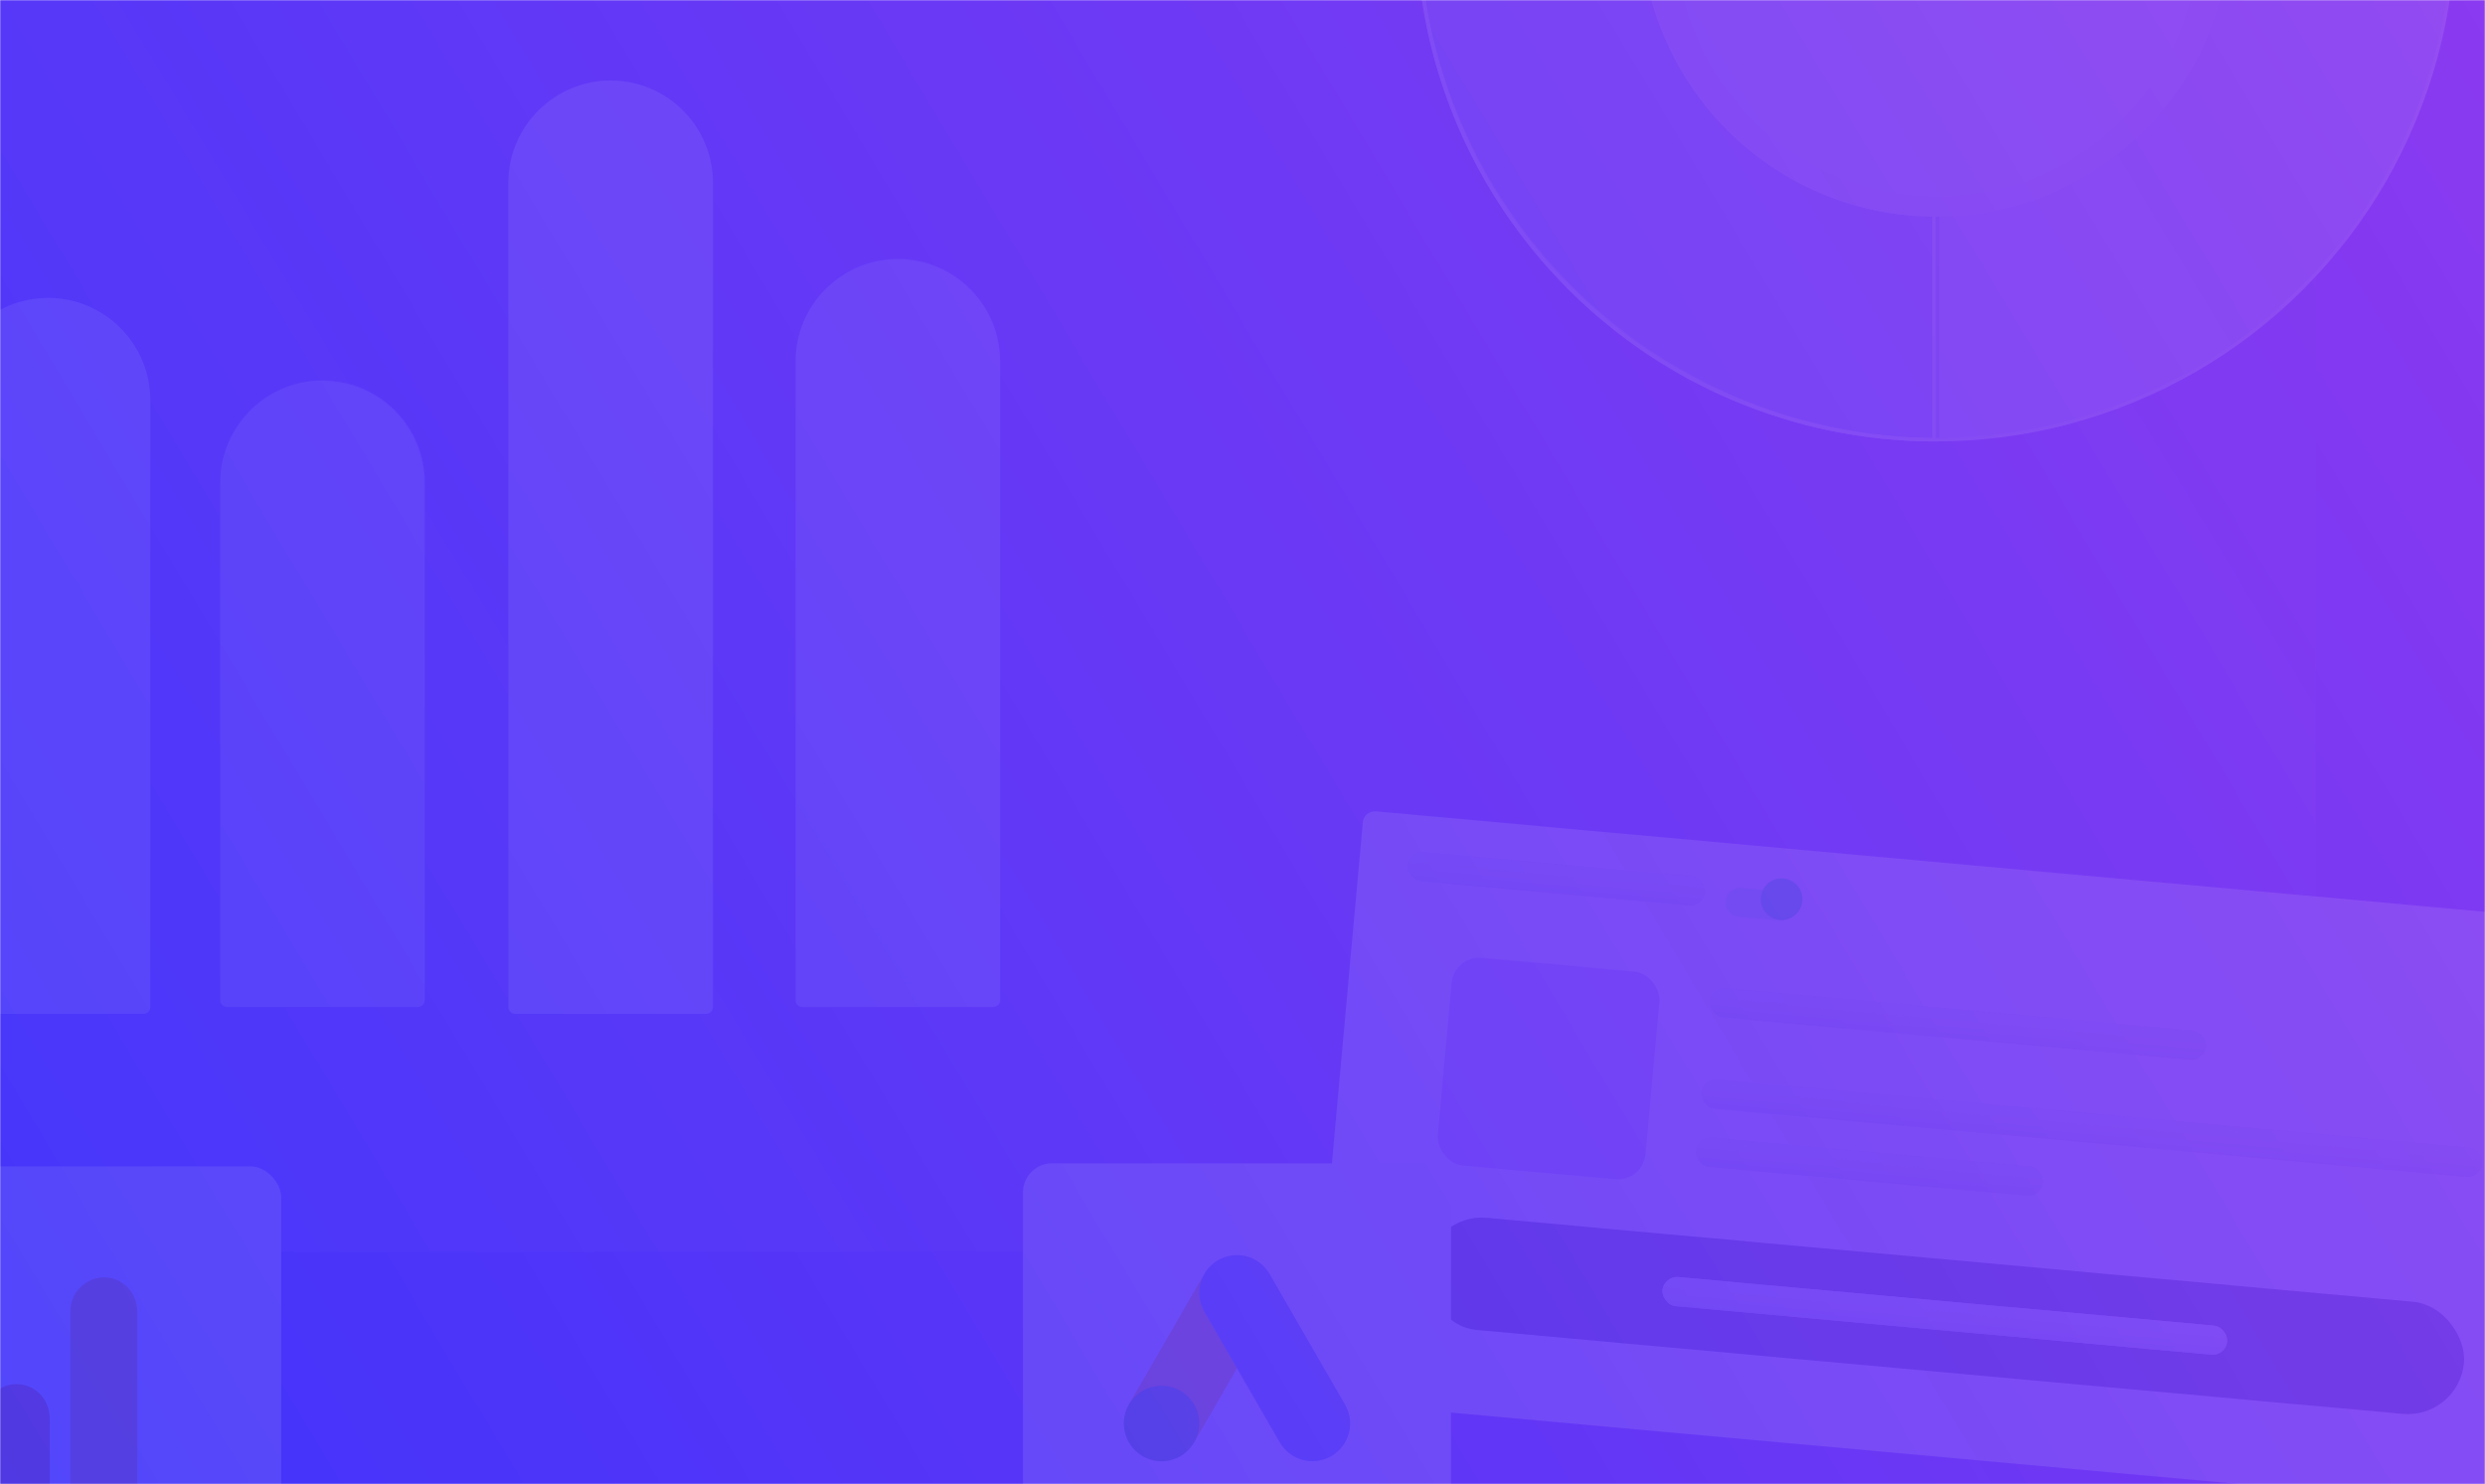 <svg width="1440" height="860" viewBox="0 0 1440 860" fill="none" xmlns="http://www.w3.org/2000/svg">
<mask id="mask0" mask-type="alpha" maskUnits="userSpaceOnUse" x="0" y="0" width="1440" height="860">
<rect width="1440" height="860" fill="#8A3AF0"/>
</mask>
<g mask="url(#mask0)">
<rect width="1440" height="860" fill="url(#paint0_linear)"/>
<g opacity="0.1">
<g opacity="0.2" filter="url(#filter0_dii)">
<rect x="-253.978" y="-257.864" width="1595.93" height="965.278" rx="12" fill="url(#paint1_linear)"/>
</g>
<circle cx="1121.77" cy="-45.358" r="300.189" fill="#DEE0FF" stroke="white" stroke-width="2"/>
<g filter="url(#filter1_ii)">
<path d="M820.576 -45.357C820.576 120.985 955.423 255.832 1121.77 255.832V-45.357L820.576 -45.357Z" fill="#A1AAFE"/>
</g>
<path d="M821.578 -44.357L1120.77 -44.357V254.83C955.769 254.292 822.116 120.64 821.578 -44.357Z" stroke="white" stroke-width="2"/>
<circle cx="1121.77" cy="-45.359" r="170.945" fill="#F5F8FF"/>
<g filter="url(#filter2_dii)">
<circle cx="1122.58" cy="-45.363" r="151.409" fill="#F7FAFF"/>
</g>
<g filter="url(#filter3_i)">
<path d="M-35.443 227.898C-35.443 195.16 -8.904 168.621 23.834 168.621C56.572 168.621 83.112 195.16 83.112 227.898V579.562C83.112 581.771 81.321 583.562 79.112 583.562H-31.443C-33.652 583.562 -35.443 581.771 -35.443 579.562V227.898Z" fill="#DEDCFF"/>
</g>
<g filter="url(#filter4_ii)">
<path d="M127.573 279.766C127.573 247.028 154.113 220.488 186.851 220.488C219.589 220.488 246.128 247.028 246.128 279.766V579.562C246.128 581.771 244.337 583.562 242.128 583.562H131.573C129.364 583.562 127.573 581.771 127.573 579.562V279.766Z" fill="#CAC7FC"/>
</g>
<g filter="url(#filter5_i)">
<path d="M290.584 101.932C290.584 69.194 317.124 42.655 349.862 42.655C382.6 42.655 409.139 69.194 409.139 101.932V579.56C409.139 581.769 407.348 583.56 405.139 583.56H294.584C292.375 583.56 290.584 581.769 290.584 579.56V101.932Z" fill="#DEDCFF"/>
</g>
<g filter="url(#filter6_ii)">
<path d="M461.004 209.369C461.004 176.631 487.543 150.092 520.281 150.092C553.019 150.092 579.559 176.631 579.559 209.369V579.557C579.559 581.767 577.768 583.557 575.559 583.557H465.004C462.795 583.557 461.004 581.767 461.004 579.557V209.369Z" fill="#CAC7FC"/>
</g>
<g filter="url(#filter7_dii)">
<rect x="790.348" y="461.515" width="724.889" height="343.114" rx="7" transform="rotate(5.177 790.348 461.515)" fill="#FBFCFF"/>
</g>
<rect x="816.603" y="493.006" width="172.765" height="16.914" rx="8.457" transform="rotate(5.177 816.603 493.006)" fill="#DFE4F4"/>
<rect x="816.603" y="493.006" width="172.765" height="16.914" rx="8.457" transform="rotate(5.177 816.603 493.006)" fill="url(#paint2_linear)"/>
<rect x="816.603" y="493.006" width="172.765" height="16.914" rx="8.457" transform="rotate(5.177 816.603 493.006)" fill="url(#paint3_linear)"/>
<g filter="url(#filter8_i)">
<path fill-rule="evenodd" clip-rule="evenodd" d="M1040.84 521.815C1040.41 526.507 1036.34 529.899 1031.65 529.474L1007.59 527.294C1002.89 526.869 999.502 522.801 999.927 518.108V518.108C1000.35 513.416 1004.42 510.024 1009.11 510.449L1033.18 512.629C1037.87 513.054 1041.26 517.122 1040.84 521.815V521.815V521.815Z" fill="#B0FAE1"/>
</g>
<g filter="url(#filter9_ii)">
<path fill-rule="evenodd" clip-rule="evenodd" d="M1031.32 533.084C1037.97 533.686 1043.84 528.787 1044.45 522.142C1045.05 515.497 1040.15 509.622 1033.5 509.019C1026.86 508.417 1020.98 513.316 1020.38 519.961C1019.78 526.607 1024.68 532.482 1031.32 533.084Z" fill="#1FE7A7"/>
</g>
<path d="M1044.2 522.119C1043.61 528.627 1037.85 533.424 1031.35 532.835C1024.84 532.245 1020.04 526.492 1020.63 519.984C1021.22 513.476 1026.97 508.679 1033.48 509.268C1039.99 509.858 1044.79 515.612 1044.2 522.119Z" stroke="url(#paint4_linear)" stroke-width="0.5"/>
<path d="M1044.2 522.119C1043.61 528.627 1037.85 533.424 1031.35 532.835C1024.84 532.245 1020.04 526.492 1020.63 519.984C1021.22 513.476 1026.97 508.679 1033.48 509.268C1039.99 509.858 1044.79 515.612 1044.2 522.119Z" stroke="url(#paint5_linear)" stroke-width="0.5"/>
<g filter="url(#filter10_ii)">
<rect x="842.653" y="553.6" width="120.815" height="120.815" rx="16" transform="rotate(5.177 842.653 553.6)" fill="#CFADFA"/>
</g>
<rect x="991.423" y="571.927" width="288.747" height="16.914" rx="8.457" transform="rotate(5.177 991.423 571.927)" fill="#DFE4F4"/>
<rect x="991.423" y="571.927" width="288.747" height="16.914" rx="8.457" transform="rotate(5.177 991.423 571.927)" fill="url(#paint6_linear)"/>
<rect x="991.423" y="571.927" width="288.747" height="16.914" rx="8.457" transform="rotate(5.177 991.423 571.927)" fill="url(#paint7_linear)"/>
<rect x="986.618" y="624.868" width="454.264" height="16.914" rx="8.457" transform="rotate(5.177 986.618 624.868)" fill="#DFE4F4"/>
<rect x="986.618" y="624.868" width="454.264" height="16.914" rx="8.457" transform="rotate(5.177 986.618 624.868)" fill="url(#paint8_linear)"/>
<rect x="986.618" y="624.868" width="454.264" height="16.914" rx="8.457" transform="rotate(5.177 986.618 624.868)" fill="url(#paint9_linear)"/>
<rect x="983.568" y="658.553" width="201.761" height="16.914" rx="8.457" transform="rotate(5.177 983.568 658.553)" fill="#DFE4F4"/>
<rect x="983.568" y="658.553" width="201.761" height="16.914" rx="8.457" transform="rotate(5.177 983.568 658.553)" fill="url(#paint10_linear)"/>
<rect x="983.568" y="658.553" width="201.761" height="16.914" rx="8.457" transform="rotate(5.177 983.568 658.553)" fill="url(#paint11_linear)"/>
<g filter="url(#filter11_ii)">
<rect x="829.129" y="702.796" width="604.074" height="65.24" rx="32.62" transform="rotate(5.177 829.129 702.796)" fill="#514E81"/>
</g>
<rect x="964.116" y="739.289" width="328.616" height="16.914" rx="8.457" transform="rotate(5.177 964.116 739.289)" fill="#DFE4F4"/>
<rect x="964.116" y="739.289" width="328.616" height="16.914" rx="8.457" transform="rotate(5.177 964.116 739.289)" fill="url(#paint12_linear)"/>
<rect x="964.116" y="739.289" width="328.616" height="16.914" rx="8.457" transform="rotate(5.177 964.116 739.289)" fill="url(#paint13_linear)"/>
<g filter="url(#filter12_d)">
<rect x="-14.833" y="-379.148" width="729.61" height="345.349" rx="7" transform="rotate(-9.516 -14.833 -379.148)" fill="#FBFCFF"/>
</g>
<g filter="url(#filter13_dii)">
<rect x="592.762" y="666.111" width="248.038" height="248.038" rx="17" fill="#F8FBFF"/>
</g>
<mask id="mask1" mask-type="alpha" maskUnits="userSpaceOnUse" x="645" y="718" width="144" height="144">
<rect x="645.231" y="718.583" width="143.099" height="143.099" fill="#C4C4C4"/>
</mask>
<g mask="url(#mask1)">
</g>
<path d="M697.846 738.252L654.123 813.981L691.99 835.845L735.714 760.116L697.846 738.252Z" fill="#FBBC04"/>
<path d="M779.439 813.975L735.712 738.244C729.675 727.788 716.304 724.203 705.847 730.24C695.391 736.277 691.806 749.648 697.843 760.104L741.57 835.835C747.607 846.292 760.978 849.869 771.434 843.839C781.891 837.803 785.468 824.432 779.439 813.975Z" fill="#4285F4"/>
<path d="M673.061 846.769C685.134 846.769 694.921 836.982 694.921 824.909C694.921 812.836 685.134 803.049 673.061 803.049C660.988 803.049 651.201 812.836 651.201 824.909C651.201 836.982 660.988 846.769 673.061 846.769Z" fill="#34A853"/>
<g filter="url(#filter14_dii)">
<rect x="-144.114" y="667.906" width="307.095" height="307.095" rx="18" fill="#F8FBFF"/>
</g>
<mask id="mask2" mask-type="alpha" maskUnits="userSpaceOnUse" x="-80" y="732" width="179" height="179">
<rect x="-79.155" y="732.871" width="177.17" height="177.17" fill="#C4C4C4"/>
</mask>
<g mask="url(#mask2)">
</g>
<path d="M40.804 759.631V881.435C40.804 895.064 50.207 902.659 60.182 902.659C69.409 902.659 79.56 896.199 79.56 881.435V760.553C79.56 748.059 70.332 740.253 60.182 740.253C50.031 740.253 40.804 748.862 40.804 759.631Z" fill="#F9AB00"/>
<path d="M-9.948 821.456V881.435C-9.948 895.064 -0.545 902.659 9.43 902.659C18.657 902.659 28.808 896.199 28.808 881.435V822.378C28.808 809.884 19.58 802.078 9.43 802.078C-0.721 802.078 -9.948 810.687 -9.948 821.456Z" fill="#E37400"/>
</g>
</g>
<defs>
<filter id="filter0_dii" x="-297.978" y="-283.864" width="1683.93" height="1053.28" filterUnits="userSpaceOnUse" color-interpolation-filters="sRGB">
<feFlood flood-opacity="0" result="BackgroundImageFix"/>
<feColorMatrix in="SourceAlpha" type="matrix" values="0 0 0 0 0 0 0 0 0 0 0 0 0 0 0 0 0 0 127 0"/>
<feOffset dy="18"/>
<feGaussianBlur stdDeviation="22"/>
<feColorMatrix type="matrix" values="0 0 0 0 0.129 0 0 0 0 0.765 0 0 0 0 0.992 0 0 0 0.08 0"/>
<feBlend mode="normal" in2="BackgroundImageFix" result="effect1_dropShadow"/>
<feBlend mode="normal" in="SourceGraphic" in2="effect1_dropShadow" result="shape"/>
<feColorMatrix in="SourceAlpha" type="matrix" values="0 0 0 0 0 0 0 0 0 0 0 0 0 0 0 0 0 0 127 0" result="hardAlpha"/>
<feOffset dx="6" dy="6"/>
<feGaussianBlur stdDeviation="7"/>
<feComposite in2="hardAlpha" operator="arithmetic" k2="-1" k3="1"/>
<feColorMatrix type="matrix" values="0 0 0 0 1 0 0 0 0 1 0 0 0 0 1 0 0 0 0.25 0"/>
<feBlend mode="normal" in2="shape" result="effect2_innerShadow"/>
<feColorMatrix in="SourceAlpha" type="matrix" values="0 0 0 0 0 0 0 0 0 0 0 0 0 0 0 0 0 0 127 0" result="hardAlpha"/>
<feOffset dx="-6" dy="-6"/>
<feGaussianBlur stdDeviation="7"/>
<feComposite in2="hardAlpha" operator="arithmetic" k2="-1" k3="1"/>
<feColorMatrix type="matrix" values="0 0 0 0 0.934 0 0 0 0 0.963 0 0 0 0 0.992 0 0 0 1 0"/>
<feBlend mode="normal" in2="effect2_innerShadow" result="effect3_innerShadow"/>
</filter>
<filter id="filter1_ii" x="813.576" y="-55.357" width="317.189" height="319.189" filterUnits="userSpaceOnUse" color-interpolation-filters="sRGB">
<feFlood flood-opacity="0" result="BackgroundImageFix"/>
<feBlend mode="normal" in="SourceGraphic" in2="BackgroundImageFix" result="shape"/>
<feColorMatrix in="SourceAlpha" type="matrix" values="0 0 0 0 0 0 0 0 0 0 0 0 0 0 0 0 0 0 127 0" result="hardAlpha"/>
<feOffset dx="9" dy="8"/>
<feGaussianBlur stdDeviation="7"/>
<feComposite in2="hardAlpha" operator="arithmetic" k2="-1" k3="1"/>
<feColorMatrix type="matrix" values="0 0 0 0 0.8 0 0 0 0 0.819 0 0 0 0 1 0 0 0 1 0"/>
<feBlend mode="normal" in2="shape" result="effect1_innerShadow"/>
<feColorMatrix in="SourceAlpha" type="matrix" values="0 0 0 0 0 0 0 0 0 0 0 0 0 0 0 0 0 0 127 0" result="hardAlpha"/>
<feOffset dx="-7" dy="-10"/>
<feGaussianBlur stdDeviation="7"/>
<feComposite in2="hardAlpha" operator="arithmetic" k2="-1" k3="1"/>
<feColorMatrix type="matrix" values="0 0 0 0 0.583 0 0 0 0 0.622 0 0 0 0 0.992 0 0 0 1 0"/>
<feBlend mode="normal" in2="effect1_innerShadow" result="effect2_innerShadow"/>
</filter>
<filter id="filter2_dii" x="947.173" y="-212.772" width="350.817" height="350.817" filterUnits="userSpaceOnUse" color-interpolation-filters="sRGB">
<feFlood flood-opacity="0" result="BackgroundImageFix"/>
<feColorMatrix in="SourceAlpha" type="matrix" values="0 0 0 0 0 0 0 0 0 0 0 0 0 0 0 0 0 0 127 0"/>
<feOffset dy="8"/>
<feGaussianBlur stdDeviation="12"/>
<feColorMatrix type="matrix" values="0 0 0 0 0.224 0 0 0 0 0.302 0 0 0 0 1 0 0 0 0.25 0"/>
<feBlend mode="normal" in2="BackgroundImageFix" result="effect1_dropShadow"/>
<feBlend mode="normal" in="SourceGraphic" in2="effect1_dropShadow" result="shape"/>
<feColorMatrix in="SourceAlpha" type="matrix" values="0 0 0 0 0 0 0 0 0 0 0 0 0 0 0 0 0 0 127 0" result="hardAlpha"/>
<feOffset dx="4" dy="4"/>
<feGaussianBlur stdDeviation="7"/>
<feComposite in2="hardAlpha" operator="arithmetic" k2="-1" k3="1"/>
<feColorMatrix type="matrix" values="0 0 0 0 1 0 0 0 0 1 0 0 0 0 1 0 0 0 0.25 0"/>
<feBlend mode="normal" in2="shape" result="effect2_innerShadow"/>
<feColorMatrix in="SourceAlpha" type="matrix" values="0 0 0 0 0 0 0 0 0 0 0 0 0 0 0 0 0 0 127 0" result="hardAlpha"/>
<feOffset dx="-4" dy="-4"/>
<feGaussianBlur stdDeviation="5"/>
<feComposite in2="hardAlpha" operator="arithmetic" k2="-1" k3="1"/>
<feColorMatrix type="matrix" values="0 0 0 0 0.898 0 0 0 0 0.914 0 0 0 0 0.971 0 0 0 1 0"/>
<feBlend mode="normal" in2="effect2_innerShadow" result="effect3_innerShadow"/>
</filter>
<filter id="filter3_i" x="-35.443" y="168.621" width="122.555" height="418.941" filterUnits="userSpaceOnUse" color-interpolation-filters="sRGB">
<feFlood flood-opacity="0" result="BackgroundImageFix"/>
<feBlend mode="normal" in="SourceGraphic" in2="BackgroundImageFix" result="shape"/>
<feColorMatrix in="SourceAlpha" type="matrix" values="0 0 0 0 0 0 0 0 0 0 0 0 0 0 0 0 0 0 127 0" result="hardAlpha"/>
<feOffset dx="4" dy="4"/>
<feGaussianBlur stdDeviation="3"/>
<feComposite in2="hardAlpha" operator="arithmetic" k2="-1" k3="1"/>
<feColorMatrix type="matrix" values="0 0 0 0 0.921 0 0 0 0 0.917 0 0 0 0 1 0 0 0 1 0"/>
<feBlend mode="normal" in2="shape" result="effect1_innerShadow"/>
</filter>
<filter id="filter4_ii" x="123.573" y="216.488" width="126.555" height="371.074" filterUnits="userSpaceOnUse" color-interpolation-filters="sRGB">
<feFlood flood-opacity="0" result="BackgroundImageFix"/>
<feBlend mode="normal" in="SourceGraphic" in2="BackgroundImageFix" result="shape"/>
<feColorMatrix in="SourceAlpha" type="matrix" values="0 0 0 0 0 0 0 0 0 0 0 0 0 0 0 0 0 0 127 0" result="hardAlpha"/>
<feOffset dx="4" dy="4"/>
<feGaussianBlur stdDeviation="3"/>
<feComposite in2="hardAlpha" operator="arithmetic" k2="-1" k3="1"/>
<feColorMatrix type="matrix" values="0 0 0 0 0.862 0 0 0 0 0.854 0 0 0 0 1 0 0 0 1 0"/>
<feBlend mode="normal" in2="shape" result="effect1_innerShadow"/>
<feColorMatrix in="SourceAlpha" type="matrix" values="0 0 0 0 0 0 0 0 0 0 0 0 0 0 0 0 0 0 127 0" result="hardAlpha"/>
<feOffset dx="-4" dy="-4"/>
<feGaussianBlur stdDeviation="3"/>
<feComposite in2="hardAlpha" operator="arithmetic" k2="-1" k3="1"/>
<feColorMatrix type="matrix" values="0 0 0 0 0.741 0 0 0 0 0.725 0 0 0 0 1 0 0 0 0.7 0"/>
<feBlend mode="normal" in2="effect1_innerShadow" result="effect2_innerShadow"/>
</filter>
<filter id="filter5_i" x="290.584" y="42.655" width="122.555" height="544.905" filterUnits="userSpaceOnUse" color-interpolation-filters="sRGB">
<feFlood flood-opacity="0" result="BackgroundImageFix"/>
<feBlend mode="normal" in="SourceGraphic" in2="BackgroundImageFix" result="shape"/>
<feColorMatrix in="SourceAlpha" type="matrix" values="0 0 0 0 0 0 0 0 0 0 0 0 0 0 0 0 0 0 127 0" result="hardAlpha"/>
<feOffset dx="4" dy="4"/>
<feGaussianBlur stdDeviation="3"/>
<feComposite in2="hardAlpha" operator="arithmetic" k2="-1" k3="1"/>
<feColorMatrix type="matrix" values="0 0 0 0 0.921 0 0 0 0 0.917 0 0 0 0 1 0 0 0 1 0"/>
<feBlend mode="normal" in2="shape" result="effect1_innerShadow"/>
</filter>
<filter id="filter6_ii" x="457.004" y="146.092" width="126.555" height="441.465" filterUnits="userSpaceOnUse" color-interpolation-filters="sRGB">
<feFlood flood-opacity="0" result="BackgroundImageFix"/>
<feBlend mode="normal" in="SourceGraphic" in2="BackgroundImageFix" result="shape"/>
<feColorMatrix in="SourceAlpha" type="matrix" values="0 0 0 0 0 0 0 0 0 0 0 0 0 0 0 0 0 0 127 0" result="hardAlpha"/>
<feOffset dx="4" dy="4"/>
<feGaussianBlur stdDeviation="3"/>
<feComposite in2="hardAlpha" operator="arithmetic" k2="-1" k3="1"/>
<feColorMatrix type="matrix" values="0 0 0 0 0.862 0 0 0 0 0.854 0 0 0 0 1 0 0 0 1 0"/>
<feBlend mode="normal" in2="shape" result="effect1_innerShadow"/>
<feColorMatrix in="SourceAlpha" type="matrix" values="0 0 0 0 0 0 0 0 0 0 0 0 0 0 0 0 0 0 127 0" result="hardAlpha"/>
<feOffset dx="-4" dy="-4"/>
<feGaussianBlur stdDeviation="3"/>
<feComposite in2="hardAlpha" operator="arithmetic" k2="-1" k3="1"/>
<feColorMatrix type="matrix" values="0 0 0 0 0.741 0 0 0 0 0.725 0 0 0 0 1 0 0 0 0.7 0"/>
<feBlend mode="normal" in2="effect1_innerShadow" result="effect2_innerShadow"/>
</filter>
<filter id="filter7_dii" x="725.988" y="436.117" width="819.688" height="473.922" filterUnits="userSpaceOnUse" color-interpolation-filters="sRGB">
<feFlood flood-opacity="0" result="BackgroundImageFix"/>
<feColorMatrix in="SourceAlpha" type="matrix" values="0 0 0 0 0 0 0 0 0 0 0 0 0 0 0 0 0 0 127 0"/>
<feOffset dy="8"/>
<feGaussianBlur stdDeviation="17"/>
<feColorMatrix type="matrix" values="0 0 0 0 0.196 0 0 0 0 0.208 0 0 0 0 0.325 0 0 0 0.05 0"/>
<feBlend mode="normal" in2="BackgroundImageFix" result="effect1_dropShadow"/>
<feBlend mode="normal" in="SourceGraphic" in2="effect1_dropShadow" result="shape"/>
<feColorMatrix in="SourceAlpha" type="matrix" values="0 0 0 0 0 0 0 0 0 0 0 0 0 0 0 0 0 0 127 0" result="hardAlpha"/>
<feOffset dx="8" dy="8"/>
<feGaussianBlur stdDeviation="12"/>
<feComposite in2="hardAlpha" operator="arithmetic" k2="-1" k3="1"/>
<feColorMatrix type="matrix" values="0 0 0 0 1 0 0 0 0 1 0 0 0 0 1 0 0 0 1 0"/>
<feBlend mode="normal" in2="shape" result="effect2_innerShadow"/>
<feColorMatrix in="SourceAlpha" type="matrix" values="0 0 0 0 0 0 0 0 0 0 0 0 0 0 0 0 0 0 127 0" result="hardAlpha"/>
<feOffset dx="-8" dy="-8"/>
<feGaussianBlur stdDeviation="12"/>
<feComposite in2="hardAlpha" operator="arithmetic" k2="-1" k3="1"/>
<feColorMatrix type="matrix" values="0 0 0 0 0.963 0 0 0 0 0.971 0 0 0 0 1 0 0 0 1 0"/>
<feBlend mode="normal" in2="effect2_innerShadow" result="effect3_innerShadow"/>
</filter>
<filter id="filter8_i" x="999.891" y="510.413" width="40.981" height="23.097" filterUnits="userSpaceOnUse" color-interpolation-filters="sRGB">
<feFlood flood-opacity="0" result="BackgroundImageFix"/>
<feBlend mode="normal" in="SourceGraphic" in2="BackgroundImageFix" result="shape"/>
<feColorMatrix in="SourceAlpha" type="matrix" values="0 0 0 0 0 0 0 0 0 0 0 0 0 0 0 0 0 0 127 0" result="hardAlpha"/>
<feOffset dy="4"/>
<feGaussianBlur stdDeviation="2"/>
<feComposite in2="hardAlpha" operator="arithmetic" k2="-1" k3="1"/>
<feColorMatrix type="matrix" values="0 0 0 0 0.122 0 0 0 0 0.906 0 0 0 0 0.655 0 0 0 0.16 0"/>
<feBlend mode="normal" in2="shape" result="effect1_innerShadow"/>
</filter>
<filter id="filter9_ii" x="1018.33" y="506.969" width="28.165" height="28.165" filterUnits="userSpaceOnUse" color-interpolation-filters="sRGB">
<feFlood flood-opacity="0" result="BackgroundImageFix"/>
<feBlend mode="normal" in="SourceGraphic" in2="BackgroundImageFix" result="shape"/>
<feColorMatrix in="SourceAlpha" type="matrix" values="0 0 0 0 0 0 0 0 0 0 0 0 0 0 0 0 0 0 127 0" result="hardAlpha"/>
<feOffset dx="2" dy="2"/>
<feGaussianBlur stdDeviation="2"/>
<feComposite in2="hardAlpha" operator="arithmetic" k2="-1" k3="1"/>
<feColorMatrix type="matrix" values="0 0 0 0 0.204 0 0 0 0 1 0 0 0 0 0.745 0 0 0 1 0"/>
<feBlend mode="normal" in2="shape" result="effect1_innerShadow"/>
<feColorMatrix in="SourceAlpha" type="matrix" values="0 0 0 0 0 0 0 0 0 0 0 0 0 0 0 0 0 0 127 0" result="hardAlpha"/>
<feOffset dx="-2" dy="-2"/>
<feGaussianBlur stdDeviation="2"/>
<feComposite in2="hardAlpha" operator="arithmetic" k2="-1" k3="1"/>
<feColorMatrix type="matrix" values="0 0 0 0 0.074 0 0 0 0 0.85 0 0 0 0 0.602 0 0 0 1 0"/>
<feBlend mode="normal" in2="effect1_innerShadow" result="effect2_innerShadow"/>
</filter>
<filter id="filter10_ii" x="825.128" y="546.977" width="144.469" height="144.469" filterUnits="userSpaceOnUse" color-interpolation-filters="sRGB">
<feFlood flood-opacity="0" result="BackgroundImageFix"/>
<feBlend mode="normal" in="SourceGraphic" in2="BackgroundImageFix" result="shape"/>
<feColorMatrix in="SourceAlpha" type="matrix" values="0 0 0 0 0 0 0 0 0 0 0 0 0 0 0 0 0 0 127 0" result="hardAlpha"/>
<feOffset dx="8" dy="8"/>
<feGaussianBlur stdDeviation="7"/>
<feComposite in2="hardAlpha" operator="arithmetic" k2="-1" k3="1"/>
<feColorMatrix type="matrix" values="0 0 0 0 0.856 0 0 0 0 0.742 0 0 0 0 1 0 0 0 1 0"/>
<feBlend mode="normal" in2="shape" result="effect1_innerShadow"/>
<feColorMatrix in="SourceAlpha" type="matrix" values="0 0 0 0 0 0 0 0 0 0 0 0 0 0 0 0 0 0 127 0" result="hardAlpha"/>
<feOffset dx="-8" dy="-8"/>
<feGaussianBlur stdDeviation="7"/>
<feComposite in2="hardAlpha" operator="arithmetic" k2="-1" k3="1"/>
<feColorMatrix type="matrix" values="0 0 0 0 0.77 0 0 0 0 0.624 0 0 0 0 0.954 0 0 0 1 0"/>
<feBlend mode="normal" in2="effect1_innerShadow" result="effect2_innerShadow"/>
</filter>
<filter id="filter11_ii" x="818.05" y="697.604" width="617.88" height="129.868" filterUnits="userSpaceOnUse" color-interpolation-filters="sRGB">
<feFlood flood-opacity="0" result="BackgroundImageFix"/>
<feBlend mode="normal" in="SourceGraphic" in2="BackgroundImageFix" result="shape"/>
<feColorMatrix in="SourceAlpha" type="matrix" values="0 0 0 0 0 0 0 0 0 0 0 0 0 0 0 0 0 0 127 0" result="hardAlpha"/>
<feOffset dx="8" dy="8"/>
<feGaussianBlur stdDeviation="7"/>
<feComposite in2="hardAlpha" operator="arithmetic" k2="-1" k3="1"/>
<feColorMatrix type="matrix" values="0 0 0 0 0.377 0 0 0 0 0.356 0 0 0 0 0.662 0 0 0 1 0"/>
<feBlend mode="normal" in2="shape" result="effect1_innerShadow"/>
<feColorMatrix in="SourceAlpha" type="matrix" values="0 0 0 0 0 0 0 0 0 0 0 0 0 0 0 0 0 0 127 0" result="hardAlpha"/>
<feOffset dx="-8" dy="-8"/>
<feGaussianBlur stdDeviation="7"/>
<feComposite in2="hardAlpha" operator="arithmetic" k2="-1" k3="1"/>
<feColorMatrix type="matrix" values="0 0 0 0 0.293 0 0 0 0 0.268 0 0 0 0 0.671 0 0 0 1 0"/>
<feBlend mode="normal" in2="effect1_innerShadow" result="effect2_innerShadow"/>
</filter>
<filter id="filter12_d" x="-47.773" y="-524.71" width="842.545" height="527.099" filterUnits="userSpaceOnUse" color-interpolation-filters="sRGB">
<feFlood flood-opacity="0" result="BackgroundImageFix"/>
<feColorMatrix in="SourceAlpha" type="matrix" values="0 0 0 0 0 0 0 0 0 0 0 0 0 0 0 0 0 0 127 0"/>
<feOffset dy="8"/>
<feGaussianBlur stdDeviation="17"/>
<feColorMatrix type="matrix" values="0 0 0 0 0.196 0 0 0 0 0.208 0 0 0 0 0.325 0 0 0 0.05 0"/>
<feBlend mode="normal" in2="BackgroundImageFix" result="effect1_dropShadow"/>
<feBlend mode="normal" in="SourceGraphic" in2="effect1_dropShadow" result="shape"/>
</filter>
<filter id="filter13_dii" x="568.762" y="650.111" width="296.038" height="296.038" filterUnits="userSpaceOnUse" color-interpolation-filters="sRGB">
<feFlood flood-opacity="0" result="BackgroundImageFix"/>
<feColorMatrix in="SourceAlpha" type="matrix" values="0 0 0 0 0 0 0 0 0 0 0 0 0 0 0 0 0 0 127 0"/>
<feOffset dy="8"/>
<feGaussianBlur stdDeviation="12"/>
<feColorMatrix type="matrix" values="0 0 0 0 0.129 0 0 0 0 0.765 0 0 0 0 0.992 0 0 0 0.05 0"/>
<feBlend mode="normal" in2="BackgroundImageFix" result="effect1_dropShadow"/>
<feBlend mode="normal" in="SourceGraphic" in2="effect1_dropShadow" result="shape"/>
<feColorMatrix in="SourceAlpha" type="matrix" values="0 0 0 0 0 0 0 0 0 0 0 0 0 0 0 0 0 0 127 0" result="hardAlpha"/>
<feOffset dx="4" dy="4"/>
<feGaussianBlur stdDeviation="4"/>
<feComposite in2="hardAlpha" operator="arithmetic" k2="-1" k3="1"/>
<feColorMatrix type="matrix" values="0 0 0 0 1 0 0 0 0 1 0 0 0 0 1 0 0 0 1 0"/>
<feBlend mode="normal" in2="shape" result="effect2_innerShadow"/>
<feColorMatrix in="SourceAlpha" type="matrix" values="0 0 0 0 0 0 0 0 0 0 0 0 0 0 0 0 0 0 127 0" result="hardAlpha"/>
<feOffset dx="-4" dy="-4"/>
<feGaussianBlur stdDeviation="2"/>
<feComposite in2="hardAlpha" operator="arithmetic" k2="-1" k3="1"/>
<feColorMatrix type="matrix" values="0 0 0 0 0.914 0 0 0 0 0.945 0 0 0 0 0.988 0 0 0 1 0"/>
<feBlend mode="normal" in2="effect2_innerShadow" result="effect3_innerShadow"/>
</filter>
<filter id="filter14_dii" x="-168.114" y="651.906" width="355.095" height="355.095" filterUnits="userSpaceOnUse" color-interpolation-filters="sRGB">
<feFlood flood-opacity="0" result="BackgroundImageFix"/>
<feColorMatrix in="SourceAlpha" type="matrix" values="0 0 0 0 0 0 0 0 0 0 0 0 0 0 0 0 0 0 127 0"/>
<feOffset dy="8"/>
<feGaussianBlur stdDeviation="12"/>
<feColorMatrix type="matrix" values="0 0 0 0 0.129 0 0 0 0 0.765 0 0 0 0 0.992 0 0 0 0.05 0"/>
<feBlend mode="normal" in2="BackgroundImageFix" result="effect1_dropShadow"/>
<feBlend mode="normal" in="SourceGraphic" in2="effect1_dropShadow" result="shape"/>
<feColorMatrix in="SourceAlpha" type="matrix" values="0 0 0 0 0 0 0 0 0 0 0 0 0 0 0 0 0 0 127 0" result="hardAlpha"/>
<feOffset dx="4" dy="4"/>
<feGaussianBlur stdDeviation="4"/>
<feComposite in2="hardAlpha" operator="arithmetic" k2="-1" k3="1"/>
<feColorMatrix type="matrix" values="0 0 0 0 1 0 0 0 0 1 0 0 0 0 1 0 0 0 1 0"/>
<feBlend mode="normal" in2="shape" result="effect2_innerShadow"/>
<feColorMatrix in="SourceAlpha" type="matrix" values="0 0 0 0 0 0 0 0 0 0 0 0 0 0 0 0 0 0 127 0" result="hardAlpha"/>
<feOffset dx="-4" dy="-4"/>
<feGaussianBlur stdDeviation="4"/>
<feComposite in2="hardAlpha" operator="arithmetic" k2="-1" k3="1"/>
<feColorMatrix type="matrix" values="0 0 0 0 0.913 0 0 0 0 0.945 0 0 0 0 0.988 0 0 0 1 0"/>
<feBlend mode="normal" in2="effect2_innerShadow" result="effect3_innerShadow"/>
</filter>
<linearGradient id="paint0_linear" x1="1440" y1="0" x2="-6.2916e-06" y2="860" gradientUnits="userSpaceOnUse">
<stop stop-color="#8A3AF0"/>
<stop offset="1" stop-color="#4033FB"/>
</linearGradient>
<linearGradient id="paint1_linear" x1="1342.32" y1="-256.736" x2="-253.967" y2="709.873" gradientUnits="userSpaceOnUse">
<stop stop-color="#FFF8F8" stop-opacity="0.16"/>
<stop offset="1" stop-color="#FBFDFF"/>
</linearGradient>
<linearGradient id="paint2_linear" x1="902.985" y1="493.006" x2="902.985" y2="509.92" gradientUnits="userSpaceOnUse">
<stop stop-color="#EDF0FB"/>
<stop offset="1" stop-color="white" stop-opacity="0"/>
</linearGradient>
<linearGradient id="paint3_linear" x1="902.985" y1="493.006" x2="902.985" y2="509.92" gradientUnits="userSpaceOnUse">
<stop stop-color="white" stop-opacity="0"/>
<stop offset="1" stop-color="#D2D9F0"/>
</linearGradient>
<linearGradient id="paint4_linear" x1="1021.59" y1="507.94" x2="1019.43" y2="531.769" gradientUnits="userSpaceOnUse">
<stop stop-opacity="0"/>
<stop offset="0.8" stop-opacity="0.02"/>
<stop offset="1" stop-opacity="0.04"/>
</linearGradient>
<linearGradient id="paint5_linear" x1="1021.47" y1="507.929" x2="1019.29" y2="531.994" gradientUnits="userSpaceOnUse">
<stop stop-color="white" stop-opacity="0.12"/>
<stop offset="0.2" stop-color="white" stop-opacity="0.06"/>
<stop offset="1" stop-color="white" stop-opacity="0"/>
</linearGradient>
<linearGradient id="paint6_linear" x1="1135.8" y1="571.926" x2="1135.8" y2="588.841" gradientUnits="userSpaceOnUse">
<stop stop-color="#EDF0FB"/>
<stop offset="1" stop-color="white" stop-opacity="0"/>
</linearGradient>
<linearGradient id="paint7_linear" x1="1135.8" y1="571.926" x2="1135.8" y2="588.841" gradientUnits="userSpaceOnUse">
<stop stop-color="white" stop-opacity="0"/>
<stop offset="1" stop-color="#D2D9F0"/>
</linearGradient>
<linearGradient id="paint8_linear" x1="1213.75" y1="624.868" x2="1213.75" y2="641.782" gradientUnits="userSpaceOnUse">
<stop stop-color="#EDF0FB"/>
<stop offset="1" stop-color="white" stop-opacity="0"/>
</linearGradient>
<linearGradient id="paint9_linear" x1="1213.75" y1="624.868" x2="1213.75" y2="641.782" gradientUnits="userSpaceOnUse">
<stop stop-color="white" stop-opacity="0"/>
<stop offset="1" stop-color="#D2D9F0"/>
</linearGradient>
<linearGradient id="paint10_linear" x1="1084.45" y1="658.553" x2="1084.45" y2="675.467" gradientUnits="userSpaceOnUse">
<stop stop-color="#EDF0FB"/>
<stop offset="1" stop-color="white" stop-opacity="0"/>
</linearGradient>
<linearGradient id="paint11_linear" x1="1084.45" y1="658.553" x2="1084.45" y2="675.467" gradientUnits="userSpaceOnUse">
<stop stop-color="white" stop-opacity="0"/>
<stop offset="1" stop-color="#D2D9F0"/>
</linearGradient>
<linearGradient id="paint12_linear" x1="1128.42" y1="739.289" x2="1128.42" y2="756.203" gradientUnits="userSpaceOnUse">
<stop stop-color="#EDF0FB"/>
<stop offset="1" stop-color="white" stop-opacity="0"/>
</linearGradient>
<linearGradient id="paint13_linear" x1="1128.42" y1="739.289" x2="1128.42" y2="756.203" gradientUnits="userSpaceOnUse">
<stop stop-color="white" stop-opacity="0"/>
<stop offset="1" stop-color="#D2D9F0"/>
</linearGradient>
</defs>
</svg>
